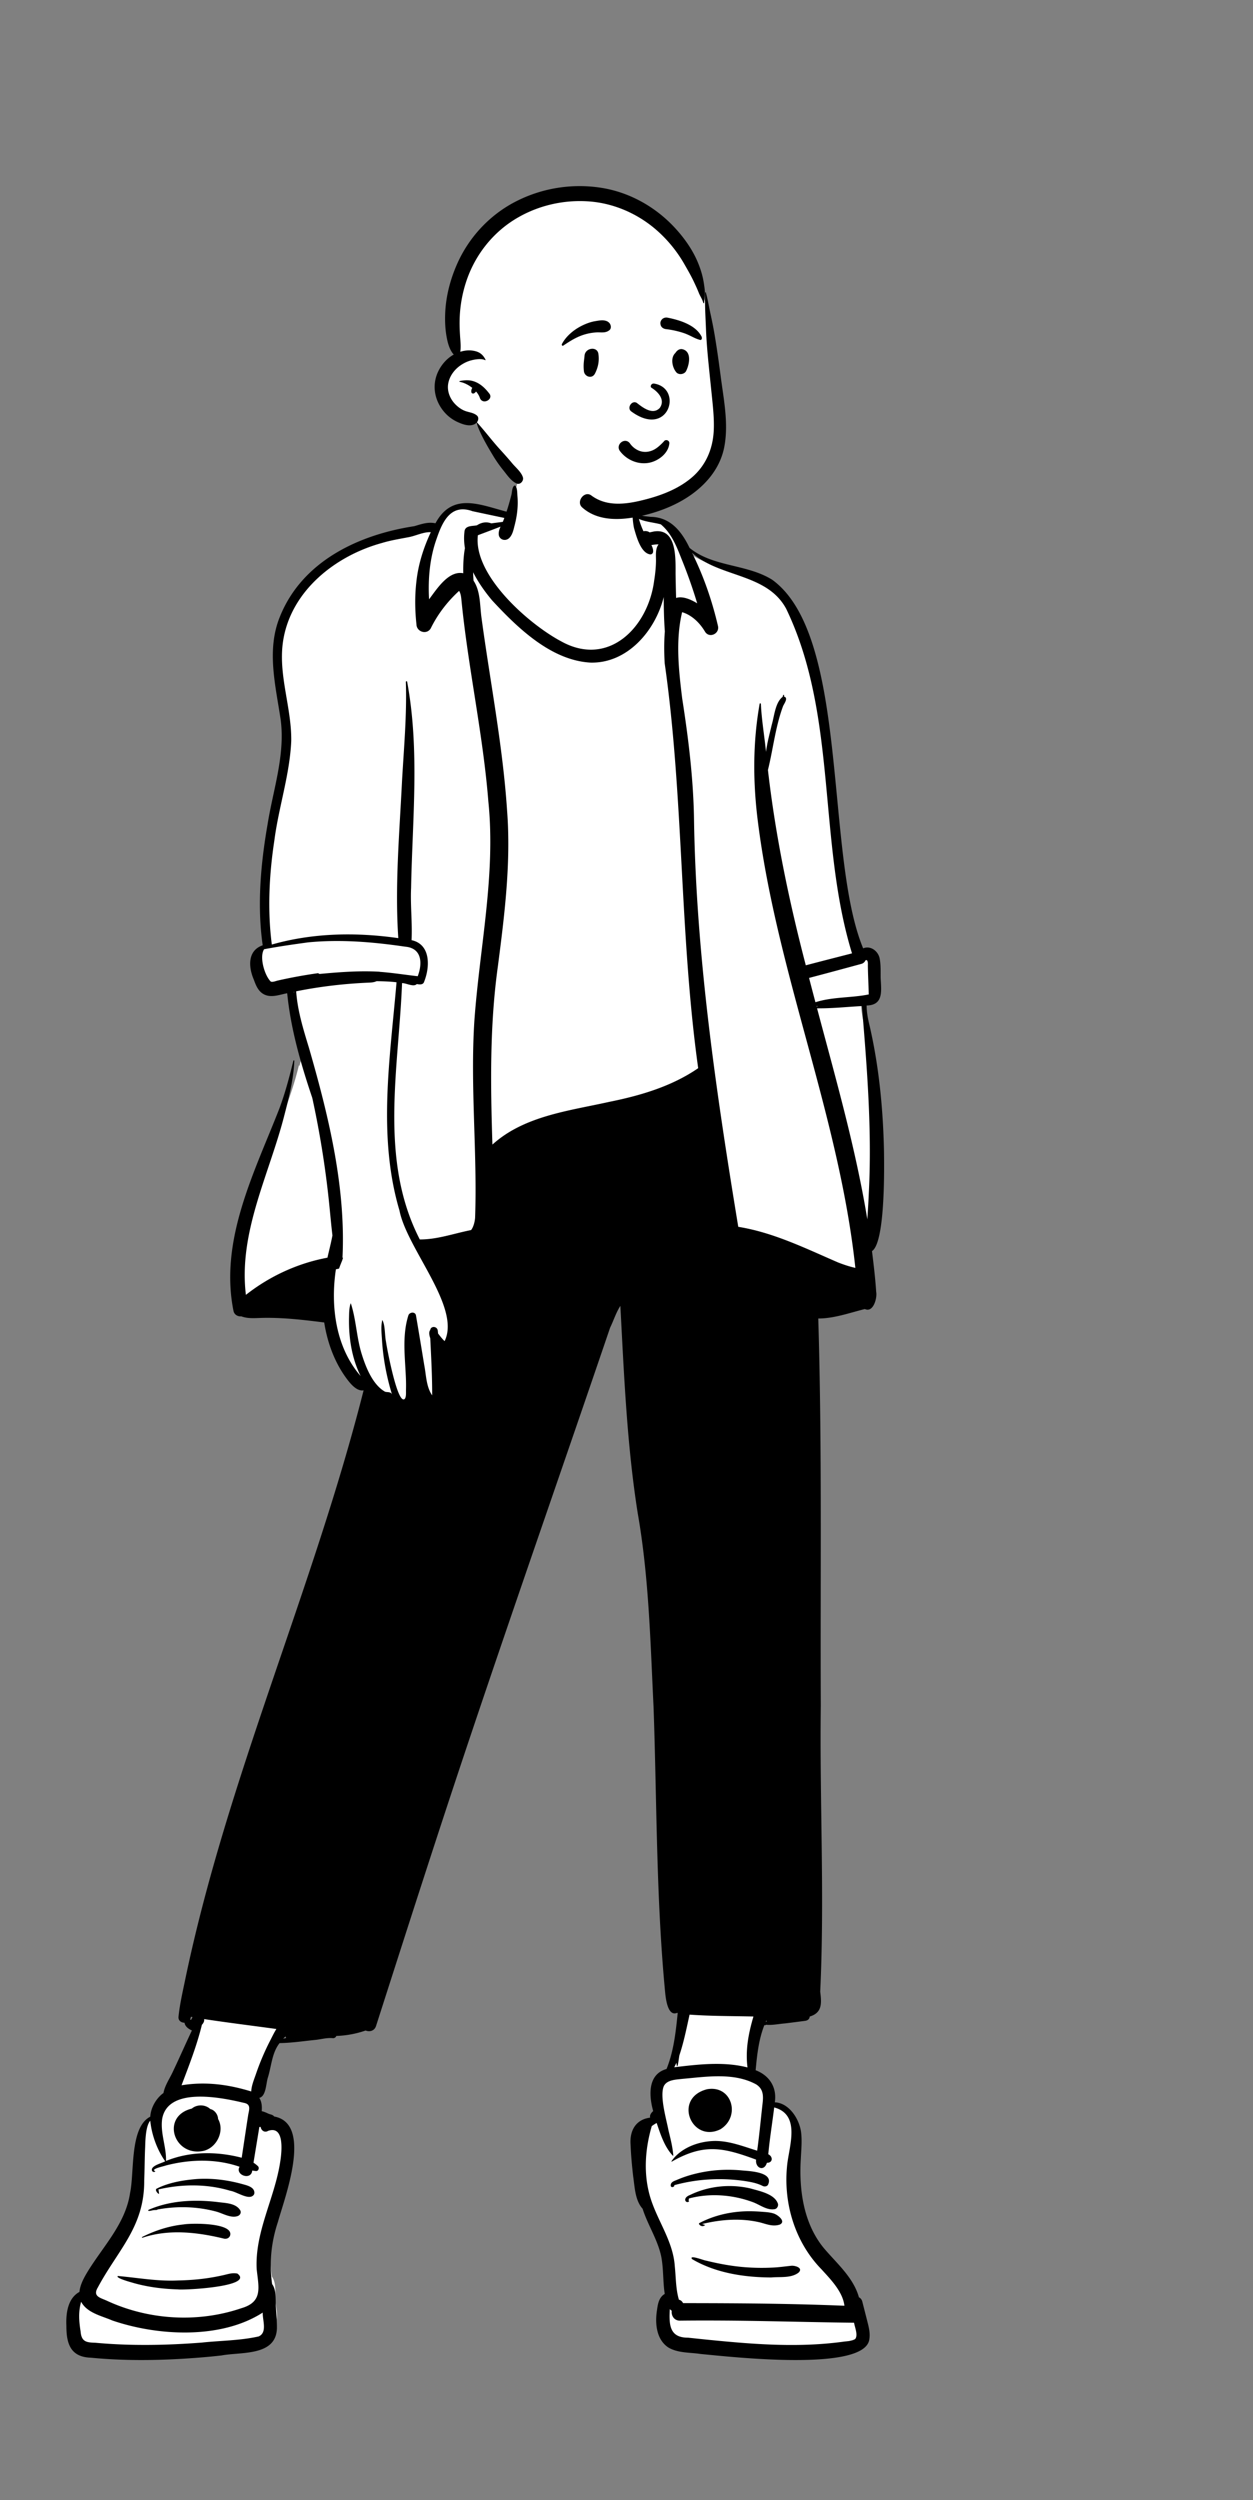<svg xmlns="http://www.w3.org/2000/svg" width="391" height="780" fill="none"><rect width="100%" height="100%" fill="#808080" stroke="none"/><path fill="#fff" fill-rule="evenodd" d="M270.27 388.609c6.255.14 3.573-58.218-.604-68.972-.585-2.179-1.068-5.157-.97-7.832 5.165.517 4.609-3.019 4.342-7.282.088-3.386.323-10.371-4.858-7.651-15.533-31.098 1.262-111.487-39.636-119.059-4.929-1.197-10.022-2.435-14.171-5.852-4.391-8.116-6.627-9.153-13.902-9.678-1.347-7.31-3.865-15.12-11.369-17.964-6.871-2.693-14.867-2.907-22.031-1.471-5.929 1.934-6.471 12.956-7.789 18.39-7.986-2.118-17.828-6.572-22.127 3.525-2.082-.622-4.012-.218-6.128.474-17.736 2.858-34.943 10.881-41.521 27.622-4.063 10.046-1.18 20.982.344 31.387 1.421 11.329-2.326 21.825-4.063 32.723-2.587 15.006-3.055 27.042-1.367 38.196-4.462 1.015-4.79 5.073-2.986 9.319.53 1.437 1.065 2.952 2.237 3.765 2.384 1.501 5.466-.229 8.057-.494.539 5.993 1.583 11.872 3.31 18.555-.5 2-1.074 4.234-1.59 6.243l-.173-.189c-5.916 24.78-23.51 48.85-18.042 75.186.321.877.931.695 1.4.679 2.715 1.033 5.208.377 7.946.483 6.493.004 12.766.836 18.585 1.56 1.064 6.949 4.522 18.326 10.69 20.976.104.035 1.932-.346 2.085-.357-16.42 66.576-45.961 128.138-57.696 196.056-.07.829 1.279.39 1.721.491-.06 1.884 1.157 2.338 2.862 3.008-2.197 4.593-4.176 9.181-6.364 13.786-1.014 2.28-2.667 4.532-2.968 6.969-2.422 1.547-4.053 4.572-4.01 7.396-6.53 2.76-4.755 16.392-6.244 23.145-1.507 10.058-8.672 17.083-13.585 25.33-1.001 1.656-2.068 3.825-2.115 5.904-3.046 1.428-4.181 4.547-3.98 9.797-.01 6.143 1.722 8.482 6.394 8.63 12.69 1.268 27.498.752 40.261-.69 9.548-1.214 18.009-.207 15.874-11.68-.44-2.777.405-6.517-1.24-8.765-1.013-6.691-.423-13.435 1.762-20.046 1.329-5.566 3.574-17.063 2.643-24.533-.43-3.455-7.482-5.356-8.724-5.524.395-2.601.221-7.145-1.178-8.952 2.57-.359 3.215-1.038 3.75-3.892 1.28-4.622 1.45-9.64 4.617-13.534 5.695.074 11.372-1.372 17.065-1.548l.283-.654a30.004 30.004 0 0 0 9.911-1.804c.709.335 1.616.623 2.014-.45l1.901-5.945c22.13-70.426 46.661-141.023 70.579-210.933 1.396-3.399 3.075-7.012 5.259-10.041.739 42.776 9.7 85.506 10.469 128.26 1.04 29.413.773 58.516 3.539 88.033.712 6.247 1.469 6.04 2.402 5.656.373.059 1.253.246 1.634.326-.623 6.208-1.341 16.285-4.003 22.634-5.885.908-4.831 5.423-3.526 9.166-1.403 1.199-1.204 3.994-.787 5.541-5.537.006-6.744 4.509-6.363 7.351.527 4.752.232 12.148 3.403 16.207 1.868 5.176 4.908 10.061 6.095 15.637.746 4.103.458 10.079 1.178 14.149-1.811.836-1.044 2.148-1.349 4.685-1.567 11.612 3.95 9.638 13.704 10.438 5.847 1.291 50.358 3.86 48.434-3.866.328-3.146-1.135-4.528-1.761-7.626-.282-.822-5.827-10.337-9.135-13.939-11.093-10.423-10.609-24.417-10.258-40.536-.652-4.369-4.013-8.552-8.301-8.082 1.231-4.666-1.051-8.723-5.82-10.072.476-5.283.978-12.461 2.722-17.031l-1.643-1.673 2.199.263.73-1.838.796 2.014c3.775 0 8.034-.837 11.649-1.231.578.033.32-.752.415-1.055 3.415-.707 3.789-2.521 3.185-6.844.795-70.195.45-139.731-.637-210.056 5.336.238 10.54-1.709 15.784-3.006 1.864 1.17 2.391-2.994 2.173-3.893-.295-4.653-.871-9.191-1.389-13.415Z" clip-rule="evenodd"/><path fill="#000" fill-rule="evenodd" d="M160.68 151.45c.793.626.71 2.362.788 3.334l.006.064c.249 2.935-.089 5.884-.804 8.733l-.111.435c-.342 1.362-.682 2.995-1.752 3.929-1.215 1.061-3.145.374-3.189-1.337-.022-.795.243-1.561.579-2.307a576.154 576.154 0 0 1-7.073 2.684c-1.511 12.488 15.936 27.778 26.038 33.131 14.71 8.142 27.088-4.329 28.971-18.99.316-1.948.528-3.949.569-5.924l.003-.189c.008-1.632-.263-3.815.801-5.173-.783-.018-1.479.092-2.245.212l.037.064c.434.776 1.048 2.709-.327 2.856-2.969-.312-4.35-5.517-5.074-8.014l-.029-.108c-.467-1.871-1.062-8.661.345-9.476.433 1.676.263 3.495.789 5.175 1.198.483 3.48.613 4.008.702 6.17.072 9.669 4.501 12.169 9.685 7.332 6.017 17.87 4.983 25.787 9.938 24.225 17.559 16.313 85.917 28.38 114.998 2.416-1 4.878 1.002 5.201 3.444.333 1.878.233 3.89.26 5.793l.012.238c.197 3.892.87 8.266-4.387 8.351.008 2.173.417 4.277.942 6.374 2.911 12.697 4.182 25.774 4.468 38.79l.015.956c.094 6.841.178 28.005-3.755 30.509l.183 1.491c.456 3.728.885 7.466 1.124 11.213.378 1.945-.907 6.605-3.528 5.371-4.806 1.189-9.546 2.943-14.541 2.952 1.21 40.256.609 80.553.788 120.825-.386 29.685 1.219 59.617-.184 89.189l.051.417c.396 3.321.515 6.208-3.323 7.345-.055.813-.681 1.247-1.422 1.342a561.43 561.43 0 0 1-6.314.81c-1.962.146-4.061.634-6.017.401.189.191-.324.221-.379.081-1.783 4.474-2.301 9.35-2.742 14.122 4.327 1.649 6.689 5.359 5.982 10.01 4.367.176 7.555 5.027 8.167 9.116.392 2.821.078 5.623-.048 8.449-.605 9.659.815 20.064 7.051 27.768 4.047 4.836 9.317 9.21 11.083 15.507.48.224.874.658 1.047 1.335l1.121 4.397.557 2.198c.408 1.603.771 3.242.552 4.902l-.023.16c-1.092 10.51-44.182 5.444-52.592 4.69-3.38-.53-7.09-.241-10.134-2.031-3.733-2.464-4.2-7.463-3.559-11.557l.053-.383c.259-1.831.64-3.75 2.377-4.774-.585-3.793-.359-7.675-1.054-11.453-1.051-5.346-4.229-9.986-5.852-15.118-2.366-2.632-2.446-6.734-2.941-10.099-.375-3.264-.682-6.551-.808-9.835-.344-4.341 1.541-7.922 6.106-8.489-.212-.822.368-1.534.945-2.06-1.361-4.834-1.737-11.471 4.169-13.12 2.236-5.545 2.886-11.555 3.482-17.469-.071-.015-.142-.027-.212-.04-2.706 1.127-3.441-3.695-3.694-6.241l-.056-.608c-2.785-29.435-2.528-59.043-3.574-88.569l-.102-2.134c-.917-19.454-1.463-39.079-4.827-58.273-3.387-21.393-4.272-43.135-5.429-64.752-1.364 2.118-2.097 4.55-3.2 6.807-14.316 42.056-29.005 83.986-43.158 126.1-10.258 30.491-20.059 61.143-29.888 91.777-.502 1.568-2.082 1.893-3.239 1.391a30.982 30.982 0 0 1-9.143 1.701c-.187.431-.571.746-1.134.684-1.663-.182-3.577.338-5.24.532-3.805.376-7.5.959-11.34 1.014-2.378 3.008-2.528 7.086-3.624 10.665-.632 1.825-.533 5.917-2.713 6.431.781 1.204.884 2.649.757 4.138.678.154 1.366.445 2.004.744.621.314 1.442.287 1.87.92 12.179 2.208 3.279 25.332 1.162 32.98-2.078 6.252-2.728 12.783-1.78 19.311 1.449 2.001.964 4.978 1.186 7.351.116 2.117.33 4.266.311 6.386-.236 8.806-11.108 7.373-17.241 8.516-3.83.445-7.678.756-11.525.997-9.757.606-19.569.653-29.306-.291-6.287-.199-7.638-4.3-7.628-9.909l-.01-.232c-.142-3.807.472-8.404 4.088-10.383.18-2.012 1.2-4.043 2.243-5.801 4.845-8.145 12.119-15.282 13.55-25.057 1.403-6.399-.187-20.485 6.318-23.821.151-2.881 1.921-5.818 4.113-7.376.423-2.4 2.016-4.606 3.002-6.812 2.01-4.211 3.87-8.489 5.87-12.703-1.047-.443-2.16-1.258-2.306-2.415-1.005.012-1.998-.638-1.877-1.861.356-3.553 1.133-7.046 1.867-10.537l.091-.436c13.06-63.123 40.027-122.15 55.805-184.464-2.123.384-4.108-2.044-5.281-3.624-3.792-5.104-6.031-11.28-7.015-17.546l-1.782-.221c-5.943-.73-11.915-1.368-17.908-1.197l-1.444.049c-1.604.049-3.212.036-4.737-.541-1.064.098-2.172-.473-2.435-1.667-4.438-22.119 6.471-43.109 14.286-63.096 1.84-4.914 3.15-9.899 4.4-14.988.04-.165.299-.13.292.04-.244 5.657-1.646 11.361-3.07 16.814-4.679 18.49-14.424 36.622-12.041 56.198 7.406-5.833 16.202-9.884 25.442-11.598.533-2.317 1.122-4.616 1.565-6.948-.435-3.584-.732-7.186-1.112-10.788a296.223 296.223 0 0 0-5.179-32.103c-3.585-10.649-6.714-21.443-7.833-32.671l-.204.04c-2.485.504-5.223 1.599-7.53.016-1.463-1.014-2.096-2.696-2.687-4.311-1.69-3.915-2.002-9.062 2.778-10.699-1.782-12.449-.624-25.445 1.529-37.778 1.724-10.809 5.507-21.46 4.09-32.526-1.571-10.634-4.502-21.772-.265-32.182 6.964-17.372 24.598-25.614 41.941-28.267l.281-.083c2.145-.635 4.099-1.304 6.334-.823 5.273-9.784 13.824-5.805 22.175-3.624.564-1.659 1.033-3.356 1.475-5.052.275-.864.185-2.857 1.145-3.134Zm48.331 568.97-.021.426c-.221 4.581.027 8.506 5.707 8.476 3.908.417 7.817.823 11.731 1.177l1.468.13c11.618 1.036 23.376 1.543 34.971-.013l.483-.066c.969-.138 2.764-.111 3.531-.827.925-1.244-.146-3.617-.37-5.062-18.093-.21-36.21-.878-54.315-.647-1.904.01-2.764-1.618-2.588-3.1a3.998 3.998 0 0 1-.597-.494Zm-183.697-2.298c-.89 3.129-.67 6.085-.168 9.217.25 3.281 1.811 3.491 4.635 3.568 11.025 1.017 22.129.804 33.156-.049 5.91-.637 11.984-.613 17.784-1.921 2.768-1.226 1.17-5.082 1.264-7.447-13.026 8.395-32.727 7.329-46.932 2.472l-.228-.097c-3.36-1.412-7.655-2.3-9.511-5.743Zm21.577-56.483c-1.498 1.689-1.529 6.501-1.592 8.138l-.008.183c-.168 3.44-.141 6.886-.29 10.325.11 14.484-8.254 21.707-14.465 33.352-1.699 2.826.773 3.227 2.783 4.143 13.017 6.058 28.414 6.984 42.013 2.346 6.836-1.986 5.344-6.587 4.763-12.213-.571-11.498 5.479-21.857 7.269-32.98l.048-.288c.533-3.265 1.455-11.634-3.747-9.845-1.132.697-2.197-.177-2.33-1.245a2.81 2.81 0 0 1-.407.036c-.601 3.718-1.225 7.43-1.823 11.148.503.32.976.682 1.394 1.095.51.505.154 1.564-.613 1.5a11.8 11.8 0 0 1-1.171-.168c-.307 3.232-5.44 1.419-3.957-1.172-7.38-2.549-15.509-2.346-23.002-.391l-.031.013c-.58.231-4.752 1.067-3.41 1.718.56.067-.714.799-.937-.333-.072-1.421 3.17-2.118 4.163-2.708-2.505-3.586-4.217-8.233-4.65-12.654Zm189.044-11.354c-6.952-3.764-15.495-2.367-23.034-1.701l-.317.036c-1.919.206-4.593.334-5.474 2.31-1.275 3.166.839 10.25 1.503 13.772l.226.923c.551 2.255 1.073 4.491 1.262 6.822.004.074-.066.125-.132.125-2.641-2.821-3.828-6.616-5.062-10.236-.526.3-1.04.625-1.524.982-1.893 6.505-2.527 13.431-1.028 20.067l.054.234c1.851 8.2 7.616 14.907 8.164 23.476.366 3.465.284 7.015 1.281 10.38a1.86 1.86 0 0 1 1.283 1.068l3.25.004c15.707.027 31.418.169 47.115.816-.506-4.414-4.402-8.331-7.146-11.357-8.42-8.623-12.062-21.011-10.675-32.95.73-5.972 4.063-15.356-4.09-17.563-.596 4.868-1.401 9.72-1.846 14.607 1.539.742 1.444 2.699-.436 2.661-.843 2.839-3.672 1.691-3.367-.987-10.348-3.822-16.284-5.103-26.365.655-.282-.042.775-1.173.908-1.374 3.186-3.435 8.079-5.05 12.669-5.108 4.55-.001 8.829 1.714 13.122 3.04.645-4.611 1.079-9.251 1.591-13.879l.111-.991c.268-2.43.17-4.436-2.043-5.832ZM69.642 709.836c1.514-.337 2.907-.849 4.446-.502 5.415 4.068-16.711 5.215-18.595 4.926-4.796-.141-9.594-.75-14.21-2.105l-.321-.096c-.455-.127-5.056-1.408-4.183-1.98 6.242.553 12.354 1.7 18.714 1.401 3.173-.066 6.357-.29 9.496-.768a67.838 67.838 0 0 0 4.653-.876Zm146.288-5.04c-.992-1.486 3.841.487 4.47.505 4.003.987 8.075 1.735 12.187 2.046a66.87 66.87 0 0 0 8.303.118c2.044-.071 4.067-.373 6.099-.581l.073-.004c1.207-.042 3.626.707 2.135 2.144-2.318 1.798-5.748 1.25-8.527 1.514-8.438-.028-17.373-1.386-24.74-5.742Zm-158.635-10.8c2.433-.441 15.822-.585 14.488 3.525-.324.781-1.064 1.039-1.844.916-8.286-2.016-17.225-3.07-25.485-.29-.134.046-.227-.173-.096-.232 4.062-2.035 8.408-3.458 12.937-3.919Zm173.797-4.018c2.186-.166 4.385-.107 6.572.057l.896.07c.922.074 1.865.17 2.746.438l.175.056c1.201.387 3.908 2.451 1.853 3.444-2.206.714-4.071-.136-6.199-.683-5.932-1.405-12.168-.929-18.045.508l.828.266c.051-.037.117.049.068.091-.594.519-1.41.335-1.831-.31-.073-.111-.026-.288.09-.35 3.984-2.09 8.376-3.247 12.847-3.587Zm-184.756-.524c6.7-2.966 14.461-3.294 21.646-2.434l.512.063c2.241.262 5.165.383 6.447 2.472.443.723-.015 1.553-.73 1.814-2.109.771-4.588-.773-6.613-1.347-5.99-1.64-12.388-1.813-18.479-.679.043.225-.966.127-1.186.207-.275-.016-2.102.588-1.597-.096Zm168.941-4.631c5.844-2.843 12.601-3.521 18.911-2.053l.263.075c2.795.785 7.297 1.711 8.298 4.671.217.667-.253 1.568-.957 1.704-2.384.455-4.548-1.285-6.705-2.122-6.347-2.386-13.532-2.957-20.095-1.202-.044.259-.088.515-.135.773.113-.073.23.091.14.183-1.048.733-2.138-1.119.28-2.029Zm-153.882-4.998c4.729-.314 9.497.287 14.063 1.535l.858.236c1.248.35 2.864.901 3.046 2.25.07.536-.063.906-.5 1.238-1.588 1.189-5.045-1.302-7.021-1.595-7.174-2.156-14.875-2.125-22.142-.476l-.247.057.175 1.248c.172.597-1.425-.81-.818-1.45 3.836-1.954 8.313-2.691 12.586-3.043Zm158.34-2.23c3.796-.685 7.711-.816 11.548-.471l.453.042c2.292.203 9.717.498 7.96 4.372-.294.648-1.149.732-1.702.451-1.855-.94-3.883-1.28-5.931-1.59-7.23-1.007-14.617-.594-21.675 1.354.153.241-.163.526-.463.583-.745.138-.745-.751-.426-1.223.38-.559 1.137-.764 1.721-1.01 2.719-1.185 5.601-1.985 8.515-2.508ZM75.988 656.036l-.432-.103c-7.243-1.704-23.3-4.761-24.964 5.219-.59 4.395 1.357 8.683 1.213 13.035 7.51-3.055 15.816-3.023 23.618-1.004.692-4.518 1.352-9.04 2.058-13.555l.114-.54c.314-1.523.42-2.714-1.607-3.052Zm-16.132 1.817c1.578-1.354 4.21-1.335 5.759.143 1.415.297 2.414 1.8 2.437 3.089 2.152 3.785-.443 9.014-4.553 9.959-9.28 1.956-13.429-10.795-3.643-13.191Zm160.785-6.039c7.765-1.388 10.586 8.466 4.213 12.462-9.003 4.517-15.001-9.685-4.213-12.462ZM63.698 629.928c.114.753-.256 1.289-.699 1.797-1.592 6.528-3.988 12.603-6.35 18.861 7.685-1.275 14.946-.163 21.746 1.925.082-1.91.952-3.889 1.556-5.69a77.407 77.407 0 0 1 4.24-9.965l.206-.402c.59-1.144 1.157-2.341 1.853-3.436-7.522-1.028-15.043-1.953-22.552-3.09Zm151.484-1.391-.201.908c-.863 3.94-1.682 7.918-2.967 11.746l-.018.079c-.196.966-.639 5.439-.917 2.282-.214.475-.443.945-.687 1.408l1.863-.222c6.946-.816 14.193-1.466 21.006.279-.707-5.479.333-10.714 1.853-15.894-6.659-.153-13.259-.104-19.932-.586Zm-126.1 6.81c-.243.229-.482.463-.708.706.307-.079.613-.155.898-.221-.012-.18-.139-.316-.19-.485Zm150.057-5.025-.217.509c.112-.066.237-.13.37-.187a1.594 1.594 0 0 1-.153-.322Zm-179.555-1.118c-.078.292-.138.613-.28.879.112.02.227.042.341.066.139-.28.285-.554.443-.822a18.104 18.104 0 0 1-.504-.123Zm57.917-323.091c-.681.33-1.392.414-2.332.453-7.636.317-15.248 1.202-22.747 2.711.414 6.068 2.26 11.947 4.016 17.733l.364 1.268c5.935 20.729 11.114 42.391 10.071 64.073.059.022.115.052.168.079-.095.265-.162.537-.258.801l-.061.156-.356.886c-.197.491-.388.984-.554 1.49-.292.105-.65.182-.991.231-1.733 11.479-.086 24.35 7.721 33.327-2.783-5.604-3.754-11.97-3.631-18.196l.022-.952c.032-1.176.102-2.348.46-3.464.015-.06.093-.05.113 0 1.652 5.106 1.76 10.653 3.384 15.797l.124.395c1.284 4.031 3.429 9.221 7.154 11.304.685.205 1.74-.037 2.097.753l.023.057.022-.007c-1.662-5.449-2.733-11.083-3.1-16.772l-.024-.387c-.117-1.985-.374-4.112.12-6.05.942 1.772.708 4.666 1.146 6.81l.018.123c.346 2.316 3.68 20.026 5.87 17.66.453-.653.335-1.915.349-2.692l.002-.076a51.816 51.816 0 0 0-.017-3.368c-.237-6.613-1.264-13.4.75-19.842.336-1.086 2.162-1.29 2.384 0 .886 5.16 1.733 10.325 2.58 15.49.618 3.155.592 6.713 2.469 9.434.022-5.94-.307-11.864-.592-17.797l-.076-.247c-.225-.749-.447-1.721.069-2.358.207-1.354 2.185-1.199 2.352.219.037.296.064.596.093.894.655.822 1.264 1.662 2.038 2.368 5.17-10.561-11.746-28.802-14.081-40.729-6.878-23.227-2.923-47.58-.923-71.232-2.069-.245-4.154-.311-6.236-.343Zm98.434-133.678c3.615 7.263 6.269 14.949 8.108 22.859.566 2.442-2.707 3.941-4.029 1.801l-.04-.066c-1.626-2.715-4.05-5.106-7.117-6.041-2.09 8.769-1.072 18.035.014 26.889 1.926 12.335 3.458 24.723 3.687 37.223l.011.67c.671 42.688 6.941 85.185 13.807 126.98 10.977 1.764 21.026 6.742 31.144 11.117 1.758.687 3.555 1.286 5.396 1.699-5.083-47.385-24.418-91.823-30.392-139.035-1.579-12.279-1.653-24.748.528-36.955.037-.234.368-.156.383.051.239 5.015 1.096 9.964 1.604 14.951.346-2.848 1.145-5.733 1.79-8.464.789-2.671 1.08-6.959 3.392-8.7l.146-.505c.061-.216.382-.125.331.091-.024.104-.049.205-.071.308 1.485.395.098 2.158-.27 3.001-2.383 6.399-3.092 13.326-4.719 19.922 2.354 20.59 6.593 40.919 11.814 60.932 4.797-1.267 9.61-2.487 14.419-3.725-10.727-35-4.454-74.061-20.526-107.481-6.021-11.216-20.85-9.692-29.41-17.522Zm-81.501-6.398c-2.25-.121-4.6 1.103-6.76 1.524-2.863.556-5.712.997-8.512 1.851-14.333 3.938-28.16 14.69-30.758 30.183-1.784 10.638 2.635 21.002 2.48 31.61-.467 10.51-3.925 20.611-5.272 31.015-1.621 10.639-2.18 21.775-.789 32.465 12.857-3.655 26.285-3.884 39.469-1.996-1.099-16.204.344-32.487 1.142-48.679.575-10.399 1.558-20.845 1.21-31.264-.007-.231.368-.288.404-.056 3.954 21.279 1.635 42.88 1.235 64.341-.253 5.422.416 10.896.146 16.288 5.994 1.293 5.777 8.298 3.944 12.915-.324 1.111-1.427.918-2.32.783-.967 1.018-3.275-.311-4.59-.31-1.029 26.637-7.283 55.09 5.532 79.987 5.358.029 10.516-1.823 15.723-2.874l.284-.056.008-.003c.765-.999 1.139-2.604 1.242-3.779.727-20.514-1.55-41.075-.218-61.591 1.632-22.773 6.701-45.406 4.357-68.332-1.622-20.491-6.071-40.61-8.216-61.04l-.109-1.057c-.134-1.259-.184-2.651-.806-3.611-3.619 3.304-6.655 7.233-8.829 11.654-1.204 2.136-4.428 1.185-4.478-1.226-.463-4.304-.532-8.625-.062-12.931l.043-.38c.582-5.39 2.207-10.534 4.5-15.431Zm134.525 147.839c-4.661.247-9.327.765-13.996.704l.47 1.767c5.652 21.208 11.67 42.378 15.218 64.078l.129-2.035c.128-2.035.251-4.071.331-6.111 1.007-19.502-.53-38.978-2.152-58.403ZM147.636 178.524c.02.881.063 1.76.132 2.636 2.154 3.239 1.962 7.543 2.444 11.268 2.704 20.119 6.684 40.154 8.026 60.482 1.247 16.261-.79 32.465-2.873 48.563-2.569 18.436-2.299 37.063-1.703 55.624 9.87-8.955 23.898-10.526 36.351-13.307l.592-.121c9.575-1.965 19.13-4.814 27.265-10.411-5.85-41.945-4.473-84.431-10.455-126.339-.185-3.3-.222-6.619.051-9.916-.263-3.57-.341-7.16-.348-10.739-2.621 10.574-11.405 20.79-22.913 20.456-12.244-.721-22.637-10.772-30.621-19.388-2.164-2.57-4.316-5.571-5.948-8.808Zm107.687 135.371-.553-.027.034.121c.114-.023.23-.044.346-.064l.173-.03Zm15.188-14.323c-.087-.027-.236-.027-.401-.02-.239.552-.721 1.007-1.281 1.157l-4.672 1.266a1418.91 1418.91 0 0 1-11.69 3.124c.654 2.531 1.319 5.062 1.991 7.59 5.32-1.722 11.211-1.331 16.636-2.44-.067-2.921-.226-5.857-.276-8.784-.012-.477.085-1.245-.158-1.674-.153-.273 0-.172-.149-.219Zm-178.714 9.833-.146.032c.048.133.093.266.134.401.002-.145.005-.288.012-.433Zm34.636-14.057c-10.023-1.466-20.217-2.333-30.327-1.335-4.572.622-9.214 1.286-13.695 2.135-1.559 2.405.165 8.257 2.105 10.108.582.222 1.583-.209 2.14-.335a154.376 154.376 0 0 1 12.655-2.311.6.6 0 0 0 .54.241l.976-.091c5.856-.536 11.763-.929 17.632-.593l.044.034c3.959.29 7.905.918 11.848 1.371 1.556-4.091 1.288-8.786-3.918-9.224Zm72.933-133.442c.387 1.318.852 2.6 1.431 3.845.604-.168 1.438-.033 1.882.35l.189-.035c.52-.099 1.144-.25 1.306-.268 7.162-.997 6.616 8.637 6.643 13.479.043 2.427.092 4.857.165 7.285 2.05-.702 4.79.559 6.582 1.676a155.159 155.159 0 0 0-4.89-13.85l-.348-.884c-1.448-3.661-3.051-7.368-6.128-9.917-2.34-.615-4.606-.727-6.832-1.681Zm-51.927-2.417c-6.657-2.388-9.294 3.038-11.14 8.448-2.177 5.993-2.771 12.59-2.408 19.038l.224-.298c2.449-3.283 5.98-8.702 10.446-7.831-.045-2.491.045-5.227.52-7.814-.277-1.669-.348-3.356-.155-5.042.102-2.114 2.392-1.794 3.9-2.093 1.305-.874 2.886-1.226 4.473-.61 1.198-.16 2.396-.313 3.594-.465.184-.407.332-.815.487-1.231-3.315-.689-6.63-1.4-9.941-2.102Z" clip-rule="evenodd"/><path fill="#fff" fill-rule="evenodd" d="M220.432 95.805c-2.149-9.043-6.849-17.458-14.372-24.26-22.639-22.336-64.215-10.212-64.027 23.448-.812 3.932-1.141 7.974-.872 11.984.111 1.711.853 4.098-.144 5.638-2.248 2.88-3.555 5.003-2.79 8.835.639 3.345 2.921 5.715 6 6.975 1.846.529 3.598 1.681 4.282 3.437 4.11 7.509 7.155 13.755 13.634 18.873 1.672 1.317 18.82 9.22 24.47 9.22 16.542 0 37.39-5.98 37.736-24.419.06-4.05-.652-8.147-1.099-12.166-1.087-9.169-.704-18.67-2.818-27.565Z" clip-rule="evenodd"/><path fill="#000" fill-rule="evenodd" d="M220.06 91.281c.005-.112.165-.137.197-.026.614 2.177.963 4.394 1.444 6.605.463 2.13.9 4.265 1.264 6.414.687 4.054 1.265 8.119 1.803 12.195l.134 1.019c.935 7.171 2.48 14.642 1.129 21.855-1.152 6.155-5.017 11.115-9.996 14.752-4.716 3.444-10.433 5.654-16.109 6.91-6.093 1.349-13.315 1.751-18.272-2.707-1.984-1.786.721-5.328 2.874-3.717 5.055 3.783 11.486 2.668 17.19 1.162l.173-.045c5.006-1.331 10.046-3.348 14.021-6.751 4.394-3.763 6.567-8.985 6.818-14.712.141-3.217-.16-6.431-.484-9.63l-.036-.355c-.372-3.658-.763-7.315-1.123-10.974-.329-3.337-.612-6.694-.762-10.045l-.07-1.691c-.146-3.408-.342-6.867-.195-10.259Zm-59.288-28.32c8.226-4.275 17.68-5.804 26.835-4.37 8.801 1.38 16.878 5.911 22.915 12.41 2.948 3.173 5.564 6.843 7.236 10.852.83 1.992 1.481 4.07 1.827 6.204.178 1.097.353 2.234.387 3.346.03 1.03-.273 1.996-.237 3.042.006.164-.246.196-.284.039-.286-1.167-.975-2.05-1.407-3.159a43.26 43.26 0 0 0-1.063-2.442l-.32-.69c-.931-2.007-2.043-3.931-3.143-5.849a41.507 41.507 0 0 0-8.387-10.332c-5.845-5.2-13.342-8.556-21.168-9.16-8.122-.628-16.361 1.304-23.297 5.584-6.936 4.28-12.181 10.932-14.904 18.592a40.957 40.957 0 0 0-2.309 11.988c-.09 2.073-.006 4.163.139 6.232l.073.987c.084 1.183.142 2.361-.035 3.516 1.251-.389 2.563-.551 3.879-.358 1.956.286 3.124 1.086 4.001 2.83a.101.101 0 0 1-.137.137c-1.137-.567-2.977-.268-4.182.029-1.253.309-2.382.846-3.447 1.573-1.971 1.344-3.515 3.426-3.894 5.814-.367 2.308.583 4.644 2.177 6.298.821.852 1.802 1.588 2.9 2.047 1.333.558 2.653.54 3.832 1.46.729.569.553 1.542.059 2.173 2.488 2.723 4.694 5.702 7.182 8.435a139.167 139.167 0 0 1 3.403 3.843l.412.493c1.103 1.328 2.859 2.732 3.363 4.404.314 1.039-.802 2.399-1.93 1.926-1.73-.727-2.965-2.619-4.134-4.069l-.076-.094a39.932 39.932 0 0 1-3.309-4.754l-.328-.548c-1.799-3.02-3.583-6.152-4.73-9.47a1.743 1.743 0 0 1-.241.209c-1.653 1.173-4.056.271-5.706-.491a12.125 12.125 0 0 1-4.101-3.104c-2.422-2.835-3.538-6.507-2.73-10.187.686-3.117 2.85-6.148 5.688-7.725-1.31-1.505-1.852-3.534-2.213-5.517-.461-2.532-.553-5.127-.428-7.695.25-5.114 1.569-10.155 3.607-14.837 3.648-8.38 10.096-15.388 18.225-19.613Zm-17.313 55.913c1.727-.323 3.336-.401 5.001.328 1.806.791 3.077 2.098 4.259 3.628 1.345 1.741-2.101 3.643-2.97 1.332l-.026-.071c-.232-.685-.649-1.346-1.177-1.955a1.63 1.63 0 0 1-.619.578c-.302.148-.762.045-.834-.339-.081-.426.008-.943.255-1.304l.033-.049c-1.198-.962-2.638-1.665-3.922-1.891-.128-.023-.127-.234 0-.257Z" clip-rule="evenodd"/><path fill="#000" fill-rule="evenodd" d="M197.519 143.848a9.666 9.666 0 0 1-4.062-3.119c-.362-.482-.456-.99-.38-1.455.085-.523.395-.997.818-1.315.424-.319.955-.476 1.467-.396.446.07.889.313 1.241.818l.073.101a6.397 6.397 0 0 0 2.345 1.964 5.302 5.302 0 0 0 2.903.51c1.953-.221 3.299-1.275 4.73-2.706.177-.181.354-.367.533-.557a.84.84 0 0 1 .442-.34.958.958 0 0 1 .61.009.964.964 0 0 1 .48.363c.11.161.172.36.152.588-.131 1.484-.908 2.808-2.012 3.847-1.226 1.155-2.851 1.953-4.381 2.234-1.686.308-3.403.087-4.959-.546Zm5.754-22.886c1.793 1.088 4.526 3.625 2.597 6.322-2.271 2.378-5.541-.349-7.152-1.582-1.494-.955-3.173 1.503-1.786 2.619 11.642 8.602 16.367-7.074 7.248-8.638-1.004-.172-1.377.943-.907 1.279Zm-20.864-10.006c.199-2.455 3.944-3.012 4.317-.584.334 2.176-.059 4.175-1.041 6.134-.938 1.871-3.297.998-3.475-.706-.239-2.284.076-3.318.199-4.844Zm28.514-1.087c.523-.683 1.277-1.149 2.18-.885 2.823.823 1.991 4.822.999 6.768-.538 1.057-2.279 1.325-3.066.395-1.283-1.518-1.897-4.549-.266-6.044.044-.078.093-.156.153-.234Zm-25.278-9.654.446-.078c1.379-.238 3.094-.467 4.07.64.517.587.696 1.678 0 2.239-1.224.989-2.576.606-4.043.689a16.105 16.105 0 0 0-3.533.601c-2.554.728-4.634 2.058-6.815 3.518-.286.192-.578-.174-.442-.441 1.259-2.461 3.699-4.482 6.143-5.714 1.304-.658 2.731-1.204 4.174-1.454Zm22.705-1.102.342.07c3.713.774 8.538 2.322 10.297 5.962.067.515-.004.625-.062.697l-.019.024c-.047.062-.085.147-.309.217l-.188-.047c-.806-.211-1.444-.502-2.061-.803l-.67-.329c-.776-.38-1.56-.746-2.39-1.017a28.195 28.195 0 0 0-5.446-1.2 2.234 2.234 0 0 1-1.093-.414 1.64 1.64 0 0 1-.611-.929c-.13-.523-.093-.919.189-1.392.211-.355.514-.6.862-.742a2.026 2.026 0 0 1 1.159-.097Z" clip-rule="evenodd"/></svg>